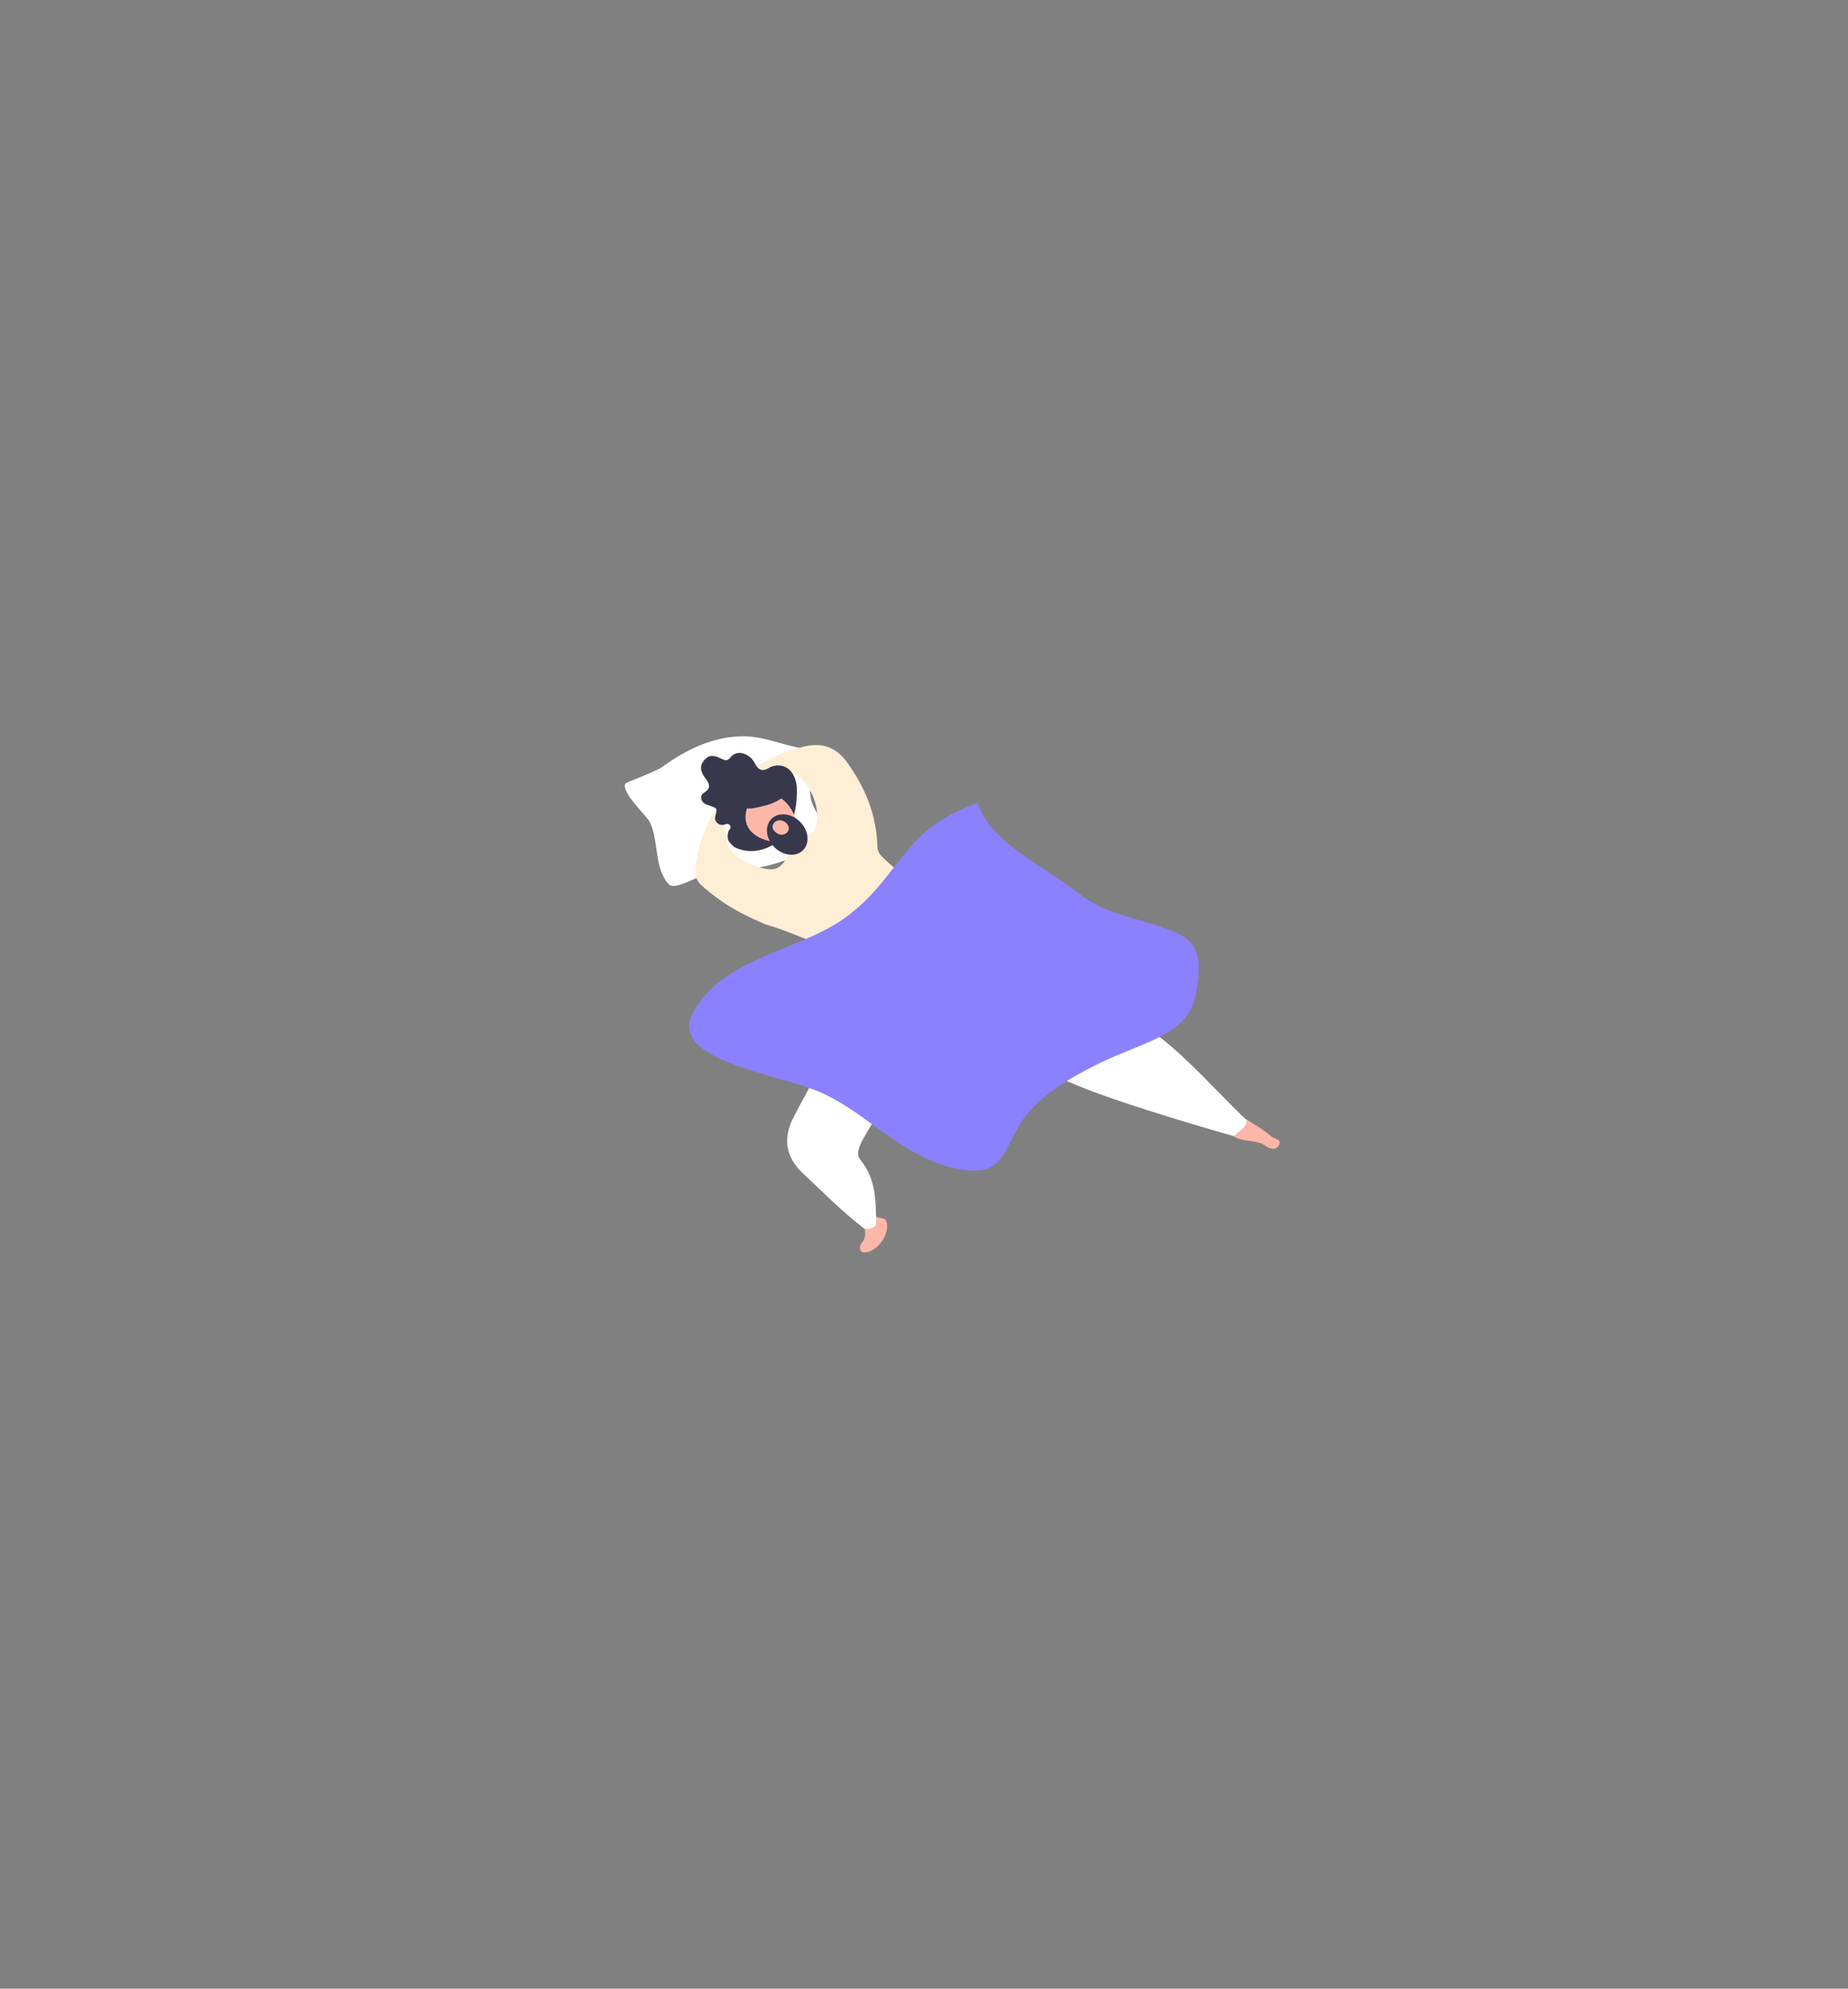 <?xml version="1.0" encoding="utf-8"?>
<!-- Generator: Adobe Illustrator 17.0.0, SVG Export Plug-In . SVG Version: 6.00 Build 0)  -->
<!DOCTYPE svg PUBLIC "-//W3C//DTD SVG 1.1//EN" "http://www.w3.org/Graphics/SVG/1.1/DTD/svg11.dtd">
<svg version="1.1" id="Camada_1" xmlns="http://www.w3.org/2000/svg" xmlns:xlink="http://www.w3.org/1999/xlink" x="0px" y="0px"
	 width="213.235px" height="229.412px" viewBox="0 0 213.235 229.412" enable-background="new 0 0 213.235 229.412"
	 xml:space="preserve">
<rect x="0" y="0" width="213.235" height="229.412" fill="#808080" stroke="none"/>
<g>
	<g>
		<g>
			<path fill="#FFFFFF" d="M94.183,86.423c-3.004,0.066-5.581-1.556-8.585-1.49c-3.396,0.058-6.431,1.559-9.083,3.46
				c-0.533,0.511-4.349,1.865-4.351,1.995c-0.542,0.902,2.273,3.574,2.778,4.368c1.127,2.244,0.476,5.245,2.195,7.228
				c0.769,0.888,3.682-1.226,5.384-1.451c1.572-0.227,3.01-0.327,4.579-0.424c3.138-0.194,7.906-3.355,10.471-1.211
				c-0.083-2.221-3.564-4.254-4.03-6.876C93.308,90.713,93.894,87.723,94.183,86.423"/>
		</g>
		<path fill="#FDB7A9" d="M147.54,132.151c-0.328,0.587-1.093,0.357-1.417,0.095c-1.318-1.068-3.478-0.139-4.481-1.965
			c-0.059-0.107-0.204-0.19-0.383-0.248c0.273-1.19-0.109-2.374-0.692-3.389c1.742,1.912,4.249,2.83,6.184,4.487
			C147.103,131.431,147.968,131.386,147.54,132.151z"/>
		<path fill="#38384D" d="M117.28,117.031c0.049-0.054,0.099-0.107,0.148-0.161C117.379,116.924,117.33,116.977,117.28,117.031
			L117.28,117.031z"/>
		<path fill="#FFFFFF" d="M133.74,119.56c-0.713-0.558-9.233-8.049-10.986-9.482c-2.586-2.115-5.289-4.081-8.048-5.966
			c-0.259-0.177-0.554-0.302-0.832-0.452c-1.224,1.914-2.923,3.25-4.816,4.373c1.991,4.338,4.189,8.575,6.481,12.762
			c2.608,1.81,5.552,3.067,8.494,4.309c5.696,2.405,17.965,5.843,18.345,5.961c0.485-0.593,1.551-0.961,1.439-1.873
			C140.457,125.981,137.399,122.423,133.74,119.56z"/>
	</g>
	<path fill="#FDB7A9" d="M102.273,140.86c0.498,1.392-1.03,3.599-2.539,3.62c-0.565,0.008-0.681-0.659-0.266-1.145
		c0.448-0.525,0.491-1.234,0.126-1.983c0.436-0.379,0.871-0.758,1.307-1.137C101.292,140.614,102.103,140.386,102.273,140.86z"/>
	<path fill="#FFFFFF" d="M99.452,141.52c-2.409-1.881-4.548-4.06-6.778-6.14c-1.829-1.707-2.35-3.688-1.34-6.021
		c0.489-1.129,5.115-9.585,5.966-10.262c3.269-4.184,5.161-6.792,12.084-9.057c6.269-1.662,12.538-1.946,18.813-0.022
		c3.098,0.95,6.231,1.804,9.016,3.548c-0.485,0.462-1.104,0.678-1.704,0.928c-2.841,0.83-5.666,1.725-8.528,2.476
		c-5.931,1.556-11.908,2.95-18.061,3.195c-1.674,0.067-2.494,0.517-3.407,2.071c-0.572,0.973-5.664,8.184-6.325,10.008
		c-0.194,0.535-0.3,1.085,0.088,1.55c1.785,2.142,1.8,4.737,1.816,7.298c0.003,0.514-0.874,0.828-1.398,0.596
		C99.605,141.649,99.529,141.58,99.452,141.52z"/>
	<path fill="#FFEED6" d="M85.251,89.754c1.841-1.22,3.671-2.471,5.711-3.104c0.473-0.147,0.946-0.283,1.42-0.425
		c2.497-0.745,4.162,0.033,5.392,1.759c1.988,2.788,3.371,5.895,3.468,9.727c0.012,0.488,0.249,0.816,0.544,1.115
		c1.375,1.392,2.969,2.528,4.584,3.642c0.152,0.104,0.292,0.224,0.437,0.336c-0.308,1.075-0.88,2.059-1.627,2.976
		c-1.07,1.314-2.223,2.547-3.486,3.691c-1.472,1.332-3.002,2.501-4.811,3.094c-0.951-1.382-1.7-2.942-3.143-3.889
		c-0.385-0.253-4.242-1.77-5.479-2.062c-1.867-0.826-3.708-1.69-5.319-2.886c-0.719-0.533-1.439-1.071-2.087-1.682
		c-0.684-0.644-0.7-1.639-0.531-2.658c0.408-2.465,1.338-4.845,2.897-7.104c0.312-0.452,0.623-0.906,0.934-1.359
		c0.445-0.002,0.398,0.298,0.274,0.642c-0.222,0.618-0.481,1.234-0.662,1.854c-0.276,0.946,0.019,3.942,0.365,4.394
		c0.883,1.155,2.119,1.87,3.575,2.265c1.82,0.494,2.411,0.172,3.5-1.815c0.322-0.326,0.643-0.653,0.965-0.979
		c0.362-0.293,0.705-0.628,1.089-0.871c0.622-0.393,0.853-0.937,0.971-1.531c0.413-2.071-1.03-5.012-2.793-5.725
		c-0.795-0.291-1.664-0.338-2.596-0.196c-1.093,0.166-2.148,0.614-3.185,1.172C85.088,90.443,84.98,90.31,85.251,89.754z"/>
	<path fill="#38384D" d="M91.942,90.913c-0.011-0.347-0.079-0.682-0.186-1.012c-0.414-1.28-1.451-1.856-2.622-1.506
		c-0.455,0.136-0.824,0.574-1.357,0.39c-0.509-0.175-0.632-0.793-0.973-1.183c-0.76-0.872-1.928-1.016-2.524-0.23
		c-0.289,0.381-0.532,0.404-1.008,0.164c-1.003-0.506-1.495-0.44-2.009,0.148c-0.512,0.586-0.544,1.214,0.137,2.102
		c0.581,0.758,0.553,1.208-0.114,1.622c-0.259,0.161-0.482,0.408-0.349,0.818c0.141,0.438,0.514,0.564,0.875,0.687
		c0.972,0.333,0.978,0.33,0.731,1.218c-0.073,0.263-0.068,0.497,0.162,0.745c0.248,0.267,0.51,0.322,0.811,0.259
		c0.238-0.05,0.518-0.223,0.728,0.101c0.188,0.291-0.106,0.45-0.194,0.674c-0.078,0.198-0.131,0.584-0.054,0.926
		c0.055,0.243,0.593,0.804,0.82,0.918C87.378,99.037,92.16,97.529,91.942,90.913z"/>
	<path fill="#FDB7A9" d="M88.391,92.899c-0.537,0.139-1.079,0.273-1.629,0.354c-0.202,0.03-0.395,0.023-0.585,0.006
		c-0.702,2.366,1.093,3.647,3.433,3.909c0.684,0.076,1.308,0.135,1.754,0.717c0.425-0.446,0.851-0.891,1.277-1.337
		c-0.406-0.397-0.588-0.855-0.684-1.442c-0.198-1.22-0.892-2.36-1.797-3C89.621,92.467,89.021,92.735,88.391,92.899z"/>
	<path fill="#38384D" d="M89.005,94.472c-0.805,0.822-0.637,2.292,0.375,3.284s2.486,1.129,3.291,0.308
		c0.805-0.822,0.637-2.292-0.375-3.284C91.284,93.788,89.81,93.65,89.005,94.472z M90.922,95.196
		c0.264,0.433-0.041,0.895-0.391,1.027c-0.409,0.153-0.883,0.044-1.274-0.488c-0.29-0.394-0.015-0.904,0.399-1.055
		C90.097,94.519,90.623,94.706,90.922,95.196z"/>
	<g>
		<path fill="#8B81FF" d="M112.814,92.637c-8.852,2.966-8.77,8.535-15.454,13.348c-5.722,3.922-13.648,4.378-17.313,10.664
			c-3.467,5.965,11.003,7.297,15.477,9.763c4.757,2.342,8.871,7.068,14.504,8.323s5.449-1.467,7.818-5.313
			c2.06-3.01,5.291-4.9,8.892-6.72c5.869-2.819,10.726-3.325,11.383-8.752c0.495-3.488,0.287-5.498-3.3-6.72
			c-4.042-1.489-7.198-1.733-10.278-4.113c-3.622-2.841-9.205-5.52-11.126-9.111"/>
	</g>
</g>
</svg>
